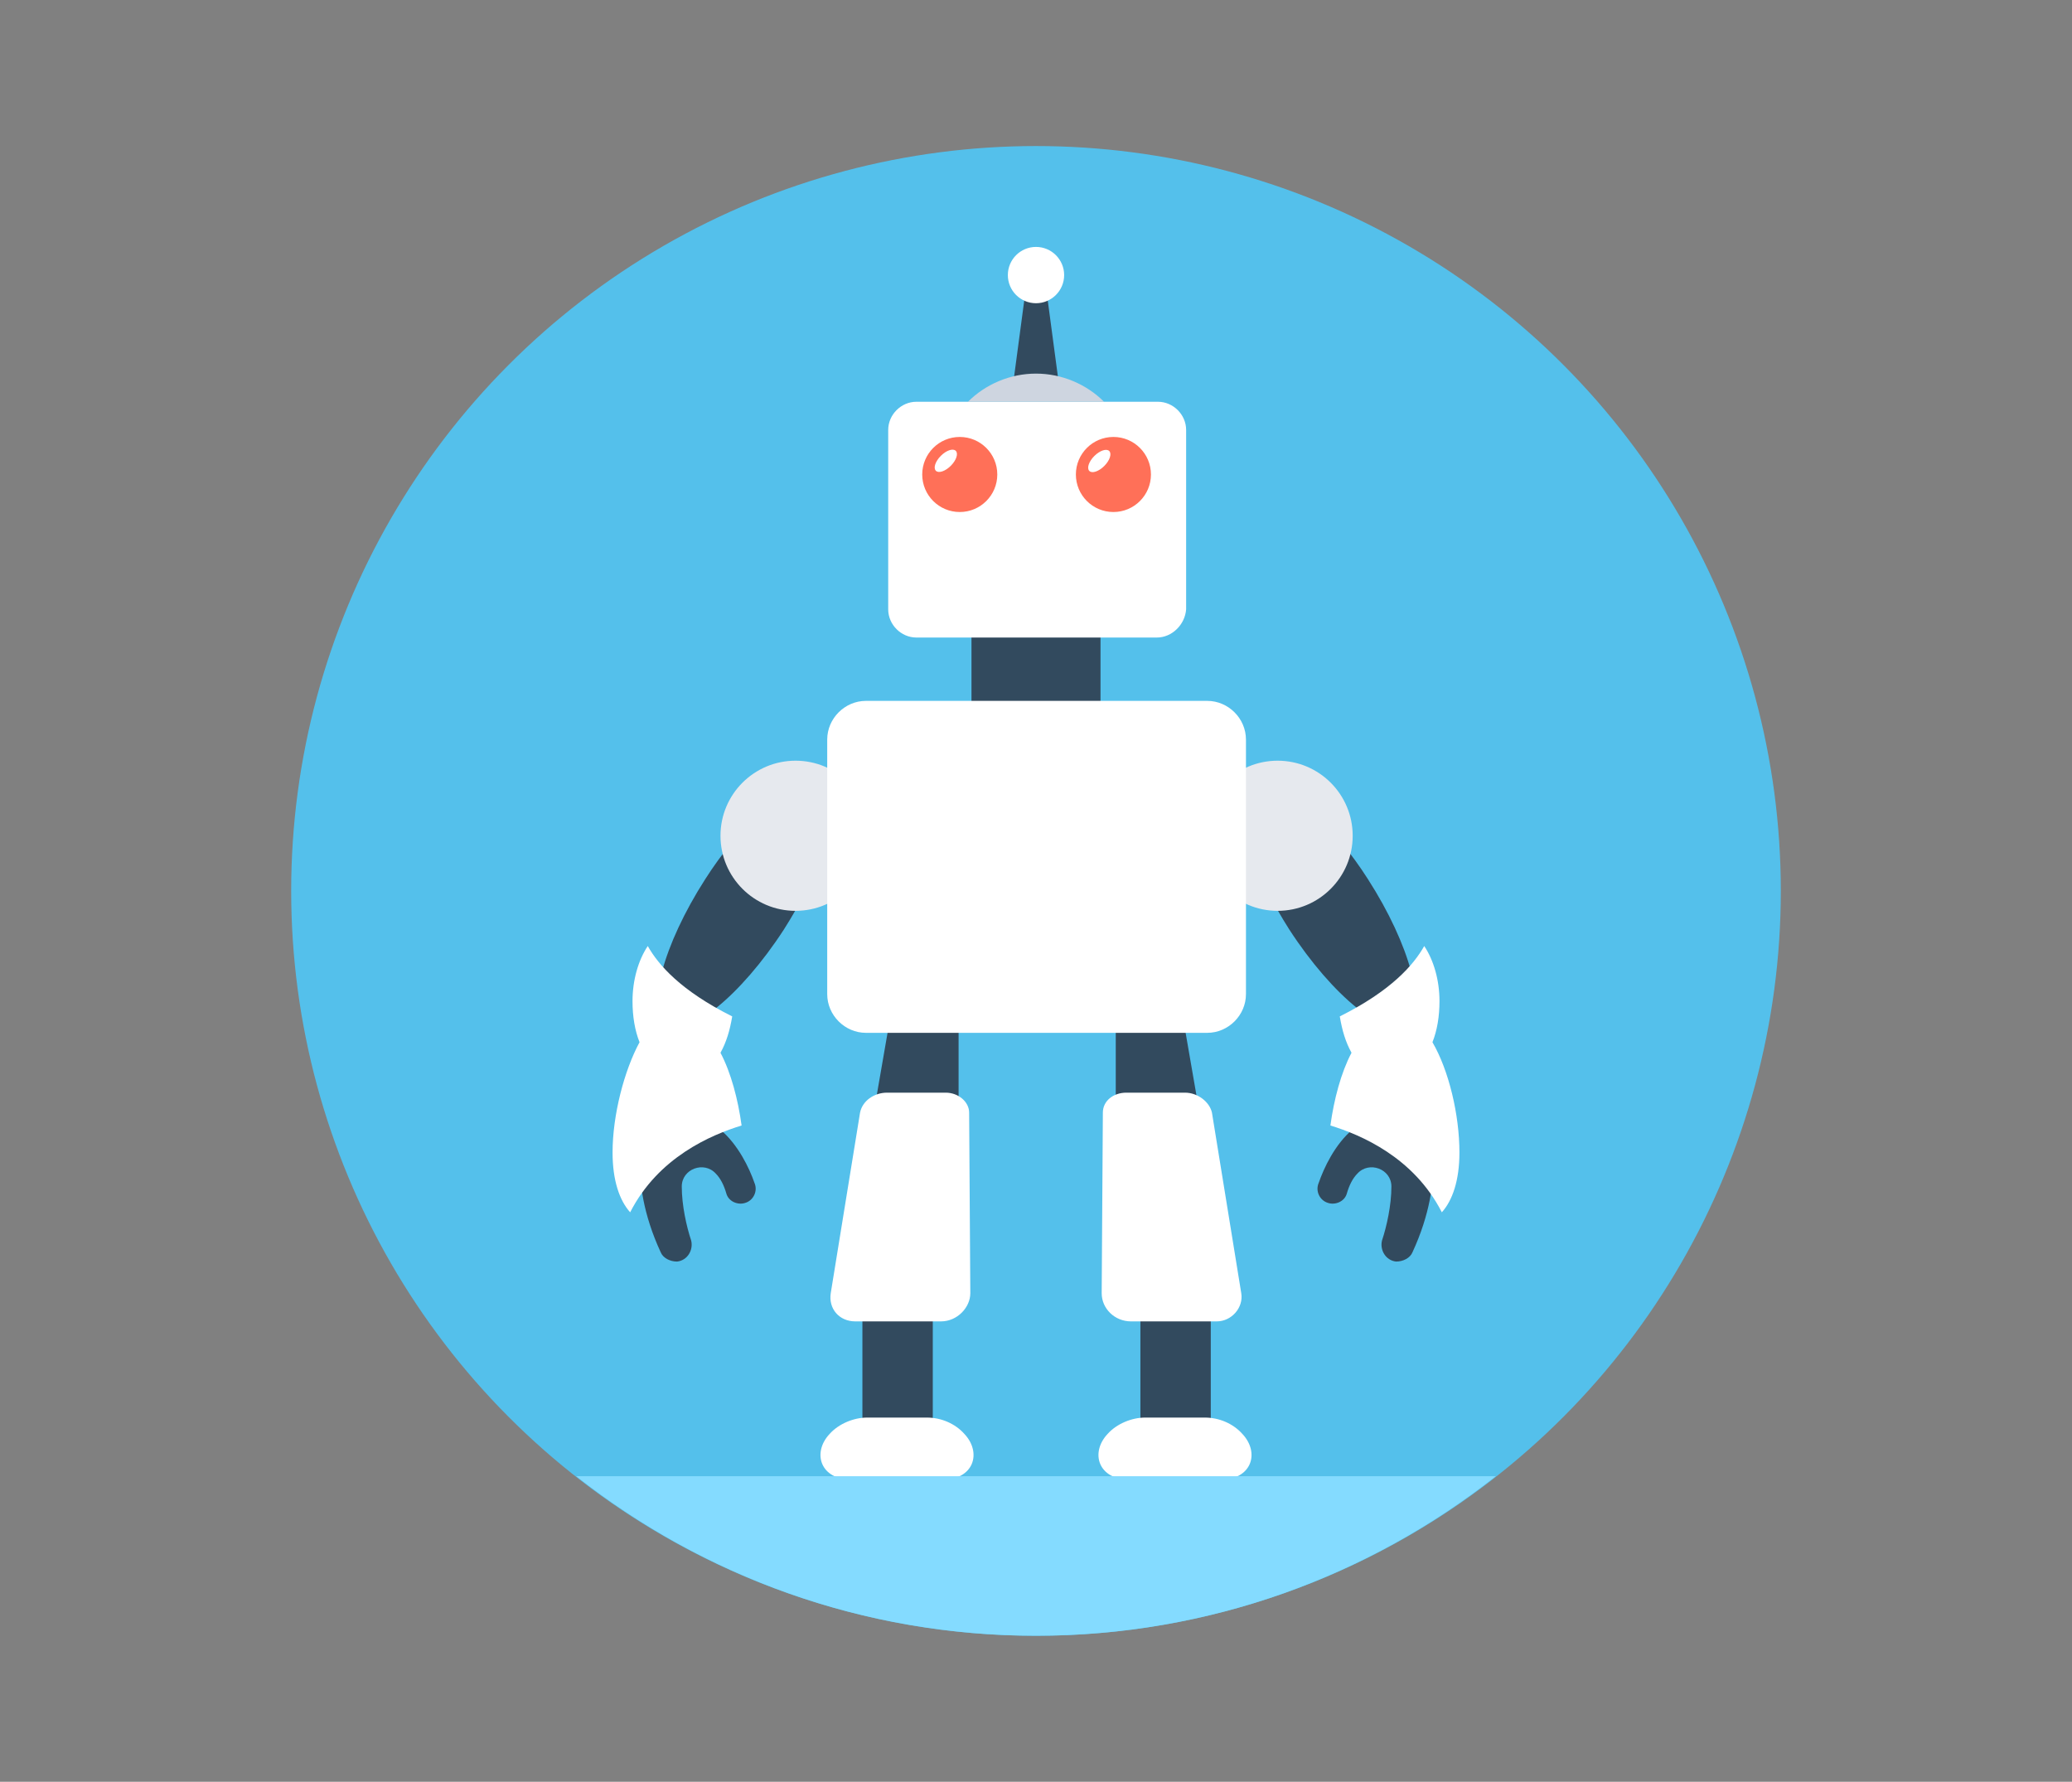 <?xml version="1.0" encoding="utf-8"?>
<!-- Generator: Adobe Illustrator 17.0.0, SVG Export Plug-In . SVG Version: 6.00 Build 0)  -->
<!DOCTYPE svg PUBLIC "-//W3C//DTD SVG 1.1//EN" "http://www.w3.org/Graphics/SVG/1.1/DTD/svg11.dtd">
<svg version="1.1" id="Layer_1" xmlns="http://www.w3.org/2000/svg" xmlns:xlink="http://www.w3.org/1999/xlink" x="0px" y="0px"
	 width="828px" height="712px" viewBox="-94.86 72.445 828 712" enable-background="new -94.86 72.445 828 712"
	 xml:space="preserve">
<rect x="-94.86" y="72.445" width="828" height="712" fill="#808080" stroke="none"/>
<g>
	<g>
		<circle fill="#54C0EB" cx="319.14" cy="428.445" r="297.64"/>
	</g>
	<g>
		<path fill="#324A5E" d="M405.385,414.383c3.281,8.906,8.437,19.218,14.999,29.53c17.343,26.717,38.435,43.591,46.872,37.967
			c8.437-5.625,1.406-31.873-15.468-58.122c-6.562-10.312-14.062-19.218-20.624-25.78L405.385,414.383z"/>
		<path fill="#324A5E" d="M475.694,521.721c0,0,7.968,20.624-6.093,51.091c-0.937,2.344-3.75,3.75-6.562,3.75l0,0
			c-4.219-0.469-6.562-4.687-5.625-8.437c1.875-5.625,3.75-14.062,3.75-21.561c0-7.031-8.906-10.312-13.593-5.156
			c-1.875,1.875-3.281,4.687-4.219,7.968c-0.937,3.281-4.687,4.687-7.5,3.75l0,0c-3.281-0.937-5.156-4.687-3.75-7.968
			C436.321,532.971,449.445,508.128,475.694,521.721z"/>
	</g>
	<path fill="#FFFFFF" d="M488.35,532.971c0,11.249-2.812,19.218-7.031,23.905c-11.249-22.03-32.342-30.936-44.529-34.686
		c1.406-10.312,4.219-21.093,8.437-29.061c-2.344-4.219-3.75-8.906-4.687-14.53c20.624-10.312,29.53-20.624,33.748-28.123
		c3.75,5.625,6.093,13.593,6.093,22.03c0,6.093-0.937,11.718-2.812,16.405C484.131,500.16,488.35,517.971,488.35,532.971z"/>
	<circle fill="#E6E9EE" cx="415.697" cy="406.415" r="29.998"/>
	<g>
		<path fill="#324A5E" d="M233.363,414.383c-3.281,8.906-8.437,19.218-14.999,29.53c-17.343,26.717-38.435,43.591-46.872,37.967
			c-8.437-5.625-1.406-31.873,15.468-58.122c6.562-10.312,14.062-19.218,20.624-25.78L233.363,414.383z"/>
		<path fill="#324A5E" d="M163.055,521.721c0,0-7.968,20.624,6.093,51.091c0.937,2.344,3.75,3.75,6.562,3.75l0,0
			c4.219-0.469,6.562-4.687,5.625-8.437c-1.875-5.625-3.75-14.062-3.75-21.561c0-7.031,8.906-10.312,13.593-5.156
			c1.875,1.875,3.281,4.687,4.219,7.968c0.937,3.281,4.687,4.687,7.5,3.75l0,0c3.281-0.937,5.156-4.687,3.75-7.968
			C202.428,532.971,188.835,508.128,163.055,521.721z"/>
	</g>
	<path fill="#FFFFFF" d="M149.93,532.971c0,11.249,2.812,19.218,7.031,23.905c11.249-22.03,32.342-30.936,44.529-34.686
		c-1.406-10.312-4.219-21.093-8.437-29.061c2.344-4.219,3.75-8.906,4.687-14.53c-20.624-10.312-29.53-20.624-33.748-28.123
		c-3.75,5.625-6.093,13.593-6.093,22.03c0,6.093,0.937,11.718,2.812,16.405C154.618,500.16,149.93,517.971,149.93,532.971z"/>
	<circle fill="#E6E9EE" cx="223.052" cy="406.415" r="29.998"/>
	<rect x="360.857" y="577.968" fill="#324A5E" width="28.123" height="73.59"/>
	<path fill="#FFFFFF" d="M401.636,645.464c-3.75-4.219-9.375-6.562-14.999-6.562h-23.905c-5.156,0-11.249,2.344-14.999,6.562
		c-7.031,7.5-3.75,18.28,8.906,18.28h36.092C405.385,663.745,408.666,652.964,401.636,645.464z"/>
	<rect x="249.769" y="577.968" fill="#324A5E" width="28.123" height="73.59"/>
	<path fill="#FFFFFF" d="M290.548,645.464c-3.75-4.219-9.375-6.562-14.999-6.562h-23.905c-5.156,0-11.249,2.344-14.999,6.562
		c-7.031,7.5-3.75,18.28,8.906,18.28h36.092C294.298,663.745,297.579,652.964,290.548,645.464z"/>
	<path fill="#84DBFF" d="M135.4,662.339c50.622,39.842,114.369,63.747,183.74,63.747s133.118-23.905,183.74-63.747H135.4z"/>
	<g>
		<polygon fill="#324A5E" points="328.983,231.112 309.297,231.112 315.859,181.896 322.421,181.896 		"/>
		<path fill="#324A5E" d="M377.731,522.19h-18.749c-4.219,0-7.968-2.812-7.968-6.093v-35.154c0-2.812,2.812-4.687,6.562-4.687H370.7
			c3.75,0,7.031,1.875,7.5,4.687l6.093,35.154C384.761,519.846,381.949,522.19,377.731,522.19z"/>
	</g>
	<path fill="#FFFFFF" d="M391.324,600.467h-34.217c-6.562,0-11.718-5.156-11.718-11.249l0.469-72.184
		c0-4.687,4.219-7.968,9.374-7.968h23.436c5.156,0,9.843,3.75,10.781,7.968l11.718,72.184
		C402.104,594.842,397.417,600.467,391.324,600.467z"/>
	<path fill="#324A5E" d="M279.767,522.19h-18.749c-4.219,0-7.031-2.812-6.562-6.093l6.093-35.154c0.469-2.812,3.75-4.687,7.5-4.687
		h13.593c3.75,0,6.562,1.875,6.562,4.687v35.154C287.735,519.846,283.986,522.19,279.767,522.19z"/>
	<path fill="#FFFFFF" d="M281.173,600.467h-34.217c-6.562,0-10.781-5.156-9.843-11.249l11.718-72.184
		c0.937-4.687,5.625-7.968,10.781-7.968h23.436c5.156,0,9.374,3.75,9.374,7.968l0.469,72.184
		C292.891,594.842,287.735,600.467,281.173,600.467z"/>
	<rect x="293.36" y="301.421" fill="#324A5E" width="51.56" height="64.215"/>
	<g>
		<path fill="#FFFFFF" d="M367.419,327.201H271.33c-6.093,0-11.249-5.156-11.249-11.249v-71.715c0-6.093,5.156-11.249,11.249-11.249
			h96.557c6.093,0,11.249,5.156,11.249,11.249v71.715C378.668,322.045,373.512,327.201,367.419,327.201z"/>
		<path fill="#FFFFFF" d="M387.574,485.161H251.175c-8.437,0-15.468-7.031-15.468-15.468V367.98c0-8.437,7.031-15.468,15.468-15.468
			h136.399c8.437,0,15.468,7.031,15.468,15.468v101.713C403.042,478.13,396.011,485.161,387.574,485.161z"/>
	</g>
	<circle fill="#FF7058" cx="350.076" cy="262.048" r="14.999"/>
	
		<ellipse transform="matrix(-0.708 -0.707 0.707 -0.708 406.643 682.04)" fill="#FFFFFF" cx="344.407" cy="256.903" rx="2.812" ry="5.625"/>
	<circle fill="#FF7058" cx="288.673" cy="262.048" r="14.999"/>
	
		<ellipse transform="matrix(-0.708 -0.707 0.707 -0.708 301.976 638.533)" fill="#FFFFFF" cx="283.087" cy="256.794" rx="2.813" ry="5.625"/>
	<path fill="#CED5E0" d="M346.326,232.987c-7.031-7.031-16.874-11.249-27.186-11.249s-20.155,4.219-27.186,11.249H346.326z"/>
	<circle fill="#FFFFFF" cx="319.14" cy="182.365" r="11.249"/>
</g>
</svg>
